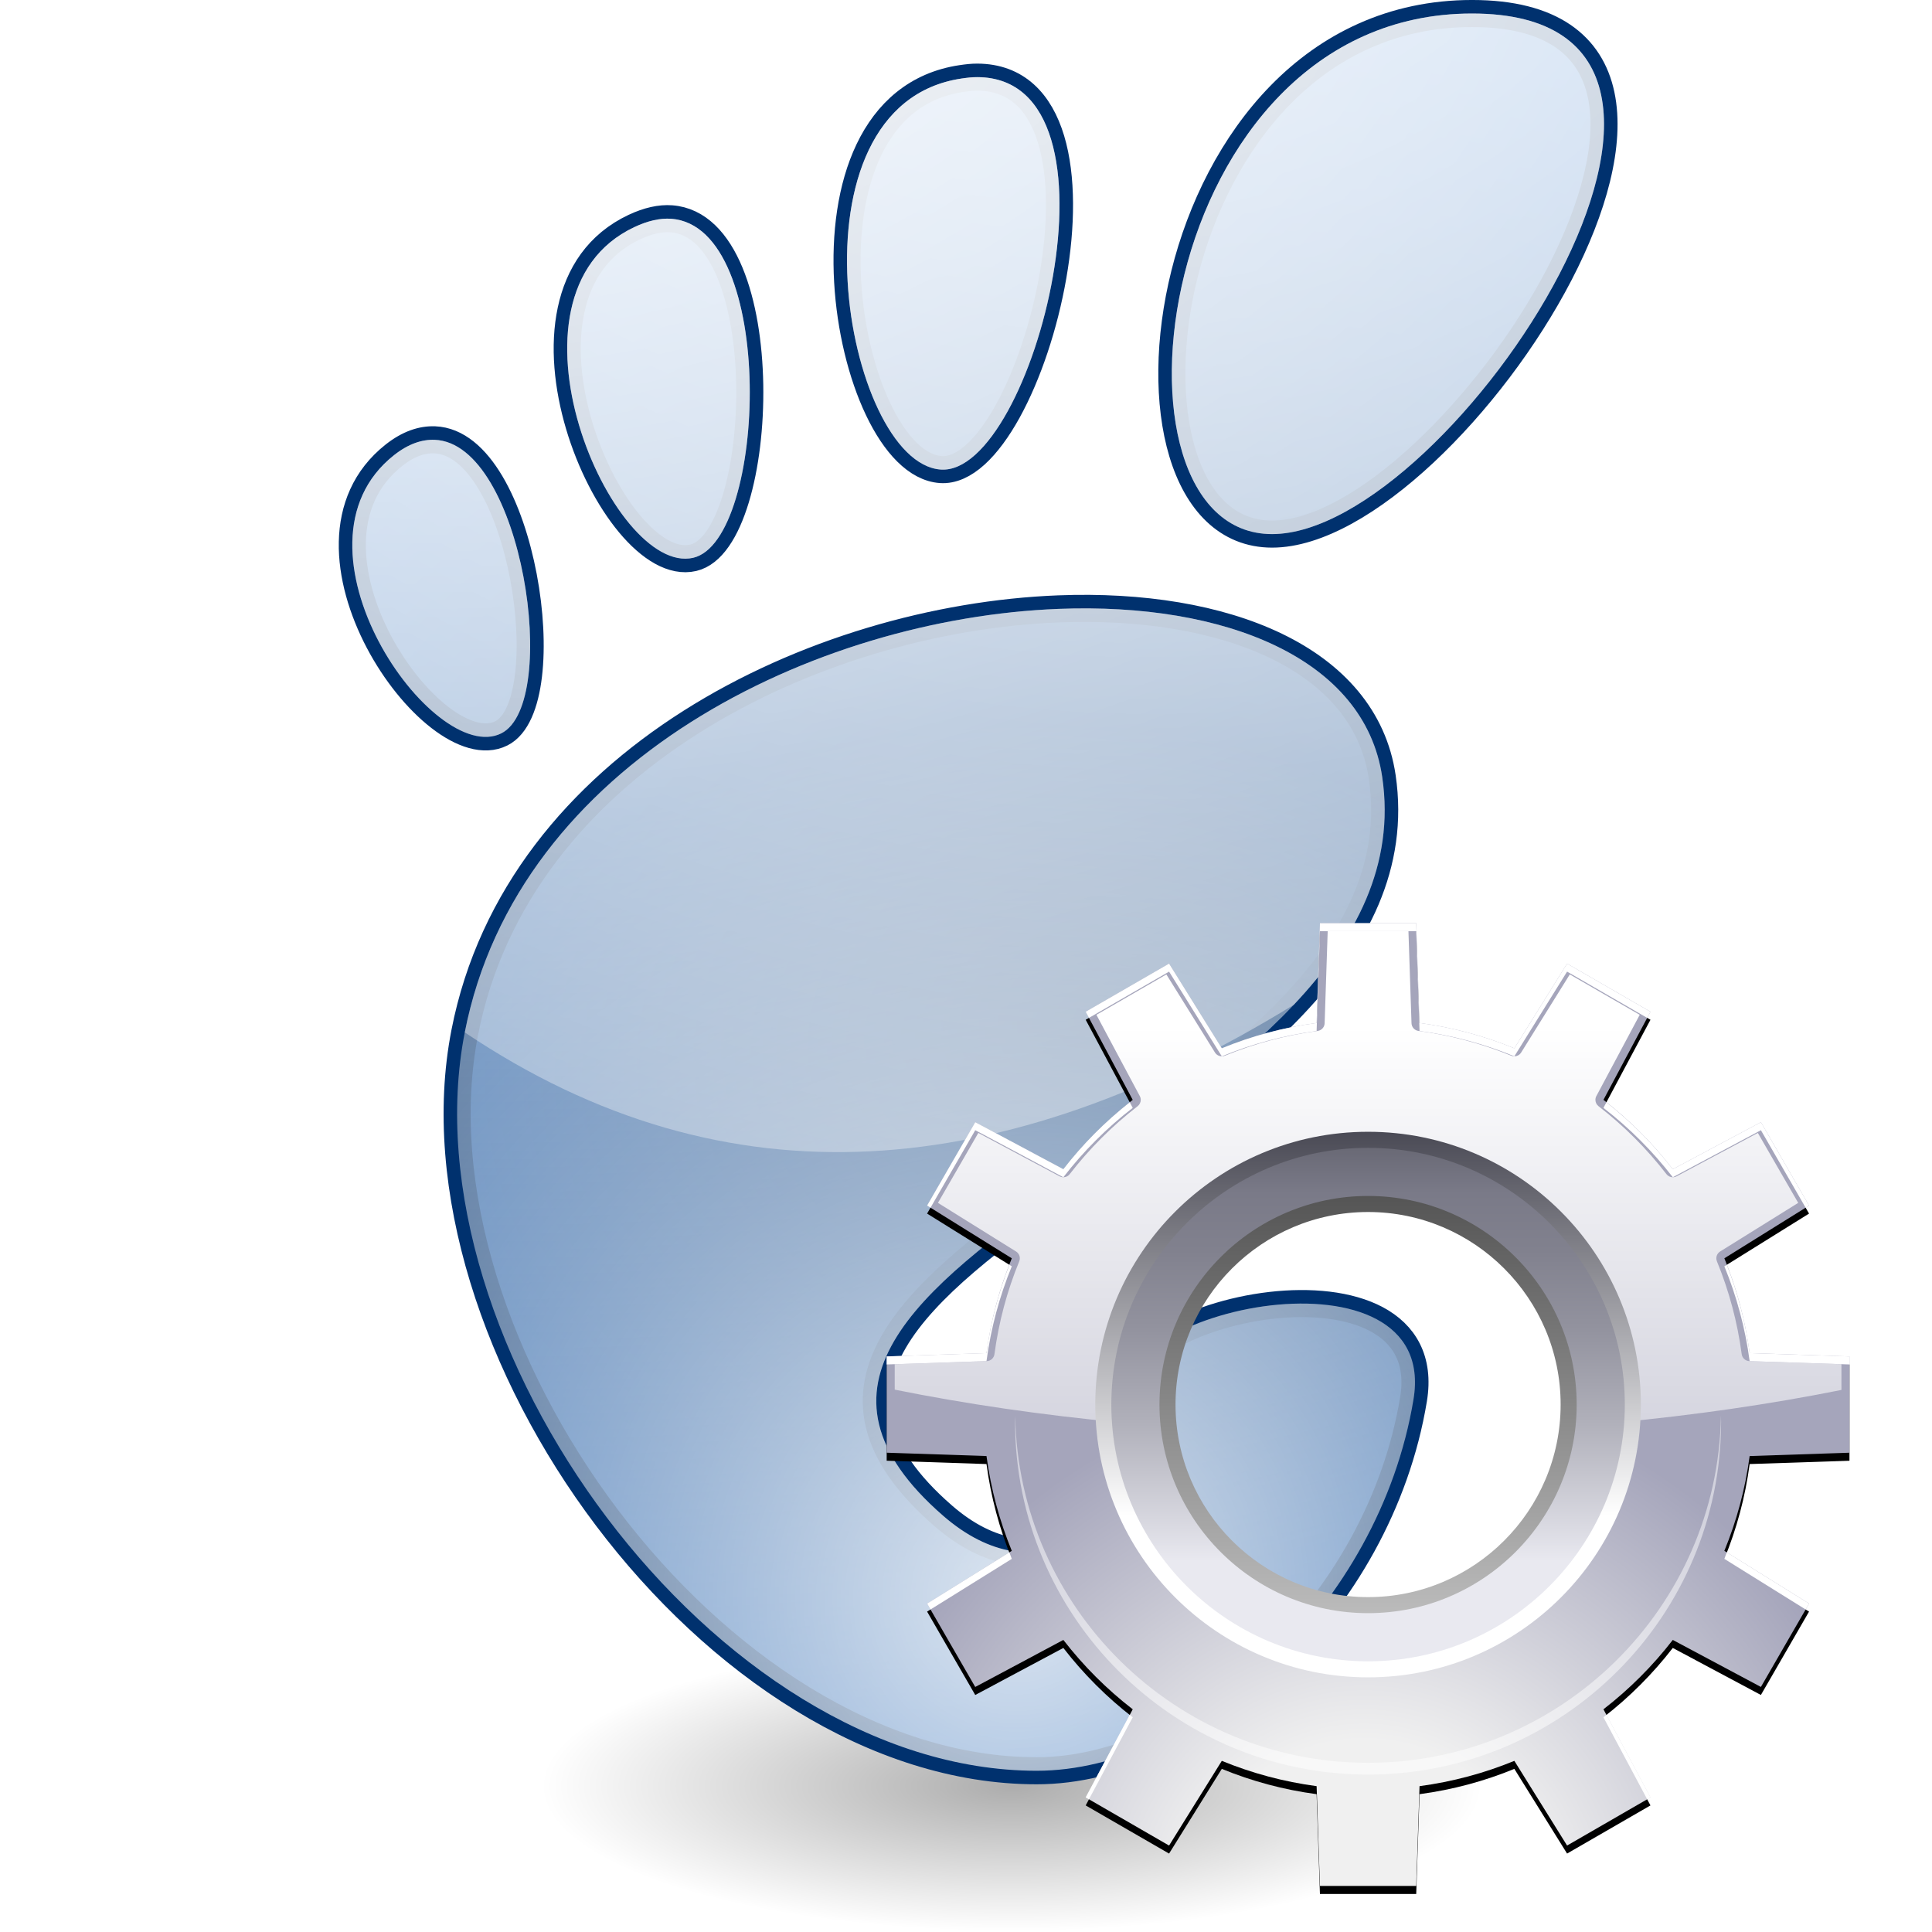 <?xml version="1.0" encoding="UTF-8" standalone="no"?>
<!-- Created with Inkscape (http://www.inkscape.org/) -->
<svg
   xmlns:dc="http://purl.org/dc/elements/1.1/"
   xmlns:cc="http://creativecommons.org/ns#"
   xmlns:rdf="http://www.w3.org/1999/02/22-rdf-syntax-ns#"
   xmlns:svg="http://www.w3.org/2000/svg"
   xmlns="http://www.w3.org/2000/svg"
   xmlns:xlink="http://www.w3.org/1999/xlink"
   xmlns:sodipodi="http://sodipodi.sourceforge.net/DTD/sodipodi-0.dtd"
   xmlns:inkscape="http://www.inkscape.org/namespaces/inkscape"
   inkscape:export-ydpi="90.000000"
   inkscape:export-xdpi="90.000000"
   inkscape:export-filename="/home/patrick/Desktop/desktop.png"
   width="72"
   height="72"
   id="svg11300"
   sodipodi:version="0.32"
   inkscape:version="0.46"
   sodipodi:docbase="/home/patrick/Projects/Beryl/svn/beryl/trunk/beryl-settings/images"
   sodipodi:docname="plugin-glib.svg"
   inkscape:output_extension="org.inkscape.output.svg.inkscape"
   version="1.0">
  <defs
     id="defs3">
    <linearGradient
       inkscape:collect="always"
       id="linearGradient3310">
      <stop
         style="stop-color:#ffffff;stop-opacity:1;"
         offset="0"
         id="stop3312" />
      <stop
         style="stop-color:#ffffff;stop-opacity:0;"
         offset="1"
         id="stop3314" />
    </linearGradient>
    <linearGradient
       inkscape:collect="always"
       id="linearGradient3505">
      <stop
         style="stop-color:#ffffff;stop-opacity:1;"
         offset="0"
         id="stop3507" />
      <stop
         style="stop-color:#ffffff;stop-opacity:0;"
         offset="1"
         id="stop3509" />
    </linearGradient>
    <linearGradient
       inkscape:collect="always"
       id="linearGradient3493">
      <stop
         style="stop-color:#00316e;stop-opacity:1"
         offset="0"
         id="stop3495" />
      <stop
         style="stop-color:#2c72c7;stop-opacity:1"
         offset="1"
         id="stop3497" />
    </linearGradient>
    <inkscape:perspective
       sodipodi:type="inkscape:persp3d"
       inkscape:vp_x="0 : 16 : 1"
       inkscape:vp_y="0 : 1000 : 0"
       inkscape:vp_z="32 : 16 : 1"
       inkscape:persp3d-origin="16 : 10.666667 : 1"
       id="perspective61" />
    <linearGradient
       inkscape:collect="always"
       id="linearGradient8700">
      <stop
         style="stop-color:#000000;stop-opacity:1;"
         offset="0"
         id="stop8702" />
      <stop
         style="stop-color:#000000;stop-opacity:0;"
         offset="1"
         id="stop8704" />
    </linearGradient>
    <linearGradient
       id="linearGradient4362">
      <stop
         style="stop-color:#83a9d8;stop-opacity:1;"
         offset="0"
         id="stop4364" />
      <stop
         style="stop-color:#3465a4;stop-opacity:1;"
         offset="1"
         id="stop4366" />
    </linearGradient>
    <linearGradient
       id="linearGradient8440">
      <stop
         style="stop-color:#edeeec;stop-opacity:1;"
         offset="0"
         id="stop8442" />
      <stop
         style="stop-color:#babdb6;stop-opacity:1;"
         offset="1"
         id="stop8444" />
    </linearGradient>
    <radialGradient
       inkscape:collect="always"
       xlink:href="#linearGradient4362"
       id="radialGradient7917"
       gradientUnits="userSpaceOnUse"
       gradientTransform="matrix(-0.415,1.47,-2.047,-0.579,31.568,58.959)"
       cx="-30.094"
       cy="19.634"
       fx="-30.094"
       fy="19.634"
       r="12.989" />
    <radialGradient
       inkscape:collect="always"
       xlink:href="#linearGradient8700"
       id="radialGradient8706"
       cx="-3.875"
       cy="35.438"
       fx="-3.875"
       fy="35.438"
       r="8"
       gradientTransform="matrix(1,0,0,0.367,0,22.425)"
       gradientUnits="userSpaceOnUse" />
    <linearGradient
       y2="39.999"
       x2="25.058"
       y1="47.028"
       x1="25.058"
       gradientUnits="userSpaceOnUse"
       id="linearGradient8388"
       xlink:href="#linearGradient3702"
       inkscape:collect="always" />
    <radialGradient
       r="2.5"
       fy="43.5"
       fx="4.993"
       cy="43.5"
       cx="4.993"
       gradientTransform="matrix(2.004,0,0,1.4,-20.012,-104.4)"
       gradientUnits="userSpaceOnUse"
       id="radialGradient8386"
       xlink:href="#linearGradient3688"
       inkscape:collect="always" />
    <radialGradient
       r="2.5"
       fy="43.5"
       fx="4.993"
       cy="43.5"
       cx="4.993"
       gradientTransform="matrix(2.004,0,0,1.4,27.988,-17.4)"
       gradientUnits="userSpaceOnUse"
       id="radialGradient8384"
       xlink:href="#linearGradient3688"
       inkscape:collect="always" />
    <radialGradient
       r="38.159"
       fy="7.268"
       fx="8.144"
       cy="7.268"
       cx="8.144"
       gradientTransform="matrix(0.977,0,0,1.029,3.316,0.978)"
       gradientUnits="userSpaceOnUse"
       id="radialGradient8382"
       xlink:href="#linearGradient15662"
       inkscape:collect="always" />
    <radialGradient
       r="37.752"
       fy="3.756"
       fx="8.824"
       cy="3.756"
       cx="8.824"
       gradientTransform="matrix(0.999,0,0,1.052,2.802,0.46)"
       gradientUnits="userSpaceOnUse"
       id="radialGradient8380"
       xlink:href="#linearGradient269"
       inkscape:collect="always" />
    <radialGradient
       r="86.708"
       fy="35.737"
       fx="33.967"
       cy="35.737"
       cx="33.967"
       gradientTransform="matrix(0.991,0,0,1.06,-0.658,-0.198)"
       gradientUnits="userSpaceOnUse"
       id="radialGradient8378"
       xlink:href="#linearGradient259"
       inkscape:collect="always" />
    <linearGradient
       y2="38.07"
       x2="34.17"
       y1="36.921"
       x1="33.396"
       gradientTransform="matrix(-2.48131e-2,-0.757,0.757,-2.481981e-2,8.222,36.168)"
       gradientUnits="userSpaceOnUse"
       id="linearGradient8376"
       xlink:href="#linearGradient2251"
       inkscape:collect="always" />
    <radialGradient
       r="37.752"
       fy="2.367"
       fx="31.863"
       cy="2.367"
       cx="31.863"
       gradientTransform="matrix(0.332,0,0,0.354,20.105,9.582)"
       gradientUnits="userSpaceOnUse"
       id="radialGradient8374"
       xlink:href="#linearGradient269"
       inkscape:collect="always" />
    <radialGradient
       r="86.708"
       fy="14.937"
       fx="30.654"
       cy="14.937"
       cx="30.654"
       gradientTransform="matrix(0.148,1.009137e-2,-1.104438e-2,0.162,25.06,12.817)"
       gradientUnits="userSpaceOnUse"
       id="radialGradient8372"
       xlink:href="#linearGradient259"
       inkscape:collect="always" />
    <radialGradient
       r="4.293"
       fy="12.989"
       fx="37.03"
       cy="12.989"
       cx="37.03"
       gradientTransform="matrix(1.745,0,0,1.284,-26.583,-3.478)"
       gradientUnits="userSpaceOnUse"
       id="radialGradient8370"
       xlink:href="#linearGradient4790"
       inkscape:collect="always" />
    <linearGradient
       id="linearGradient3702">
      <stop
         style="stop-color:black;stop-opacity:0;"
         offset="0"
         id="stop3704" />
      <stop
         id="stop3710"
         offset="0.5"
         style="stop-color:black;stop-opacity:1;" />
      <stop
         style="stop-color:black;stop-opacity:0;"
         offset="1"
         id="stop3706" />
    </linearGradient>
    <linearGradient
       inkscape:collect="always"
       id="linearGradient3688">
      <stop
         style="stop-color:black;stop-opacity:1;"
         offset="0"
         id="stop3690" />
      <stop
         style="stop-color:black;stop-opacity:0;"
         offset="1"
         id="stop3692" />
    </linearGradient>
    <linearGradient
       inkscape:collect="always"
       id="linearGradient4790">
      <stop
         style="stop-color:#000000;stop-opacity:1;"
         offset="0"
         id="stop4792" />
      <stop
         style="stop-color:#000000;stop-opacity:0;"
         offset="1"
         id="stop4794" />
    </linearGradient>
    <linearGradient
       inkscape:collect="always"
       id="linearGradient2251">
      <stop
         style="stop-color:#ffffff;stop-opacity:1;"
         offset="0"
         id="stop2253" />
      <stop
         style="stop-color:#ffffff;stop-opacity:0;"
         offset="1"
         id="stop2255" />
    </linearGradient>
    <linearGradient
       id="linearGradient15662">
      <stop
         id="stop15664"
         offset="0"
         style="stop-color:#ffffff;stop-opacity:1;" />
      <stop
         id="stop15666"
         offset="1"
         style="stop-color:#f8f8f8;stop-opacity:1;" />
    </linearGradient>
    <linearGradient
       id="linearGradient269">
      <stop
         id="stop270"
         offset="0"
         style="stop-color:#a3a3a3;stop-opacity:1;" />
      <stop
         id="stop271"
         offset="1"
         style="stop-color:#8a8a8a;stop-opacity:1;" />
    </linearGradient>
    <linearGradient
       id="linearGradient259">
      <stop
         id="stop260"
         offset="0"
         style="stop-color:#fafafa;stop-opacity:1;" />
      <stop
         id="stop261"
         offset="1"
         style="stop-color:#bbbbbb;stop-opacity:1;" />
    </linearGradient>
    <linearGradient
       id="linearGradient3990">
      <stop
         id="stop3992"
         offset="0"
         style="stop-color:#6795cf;stop-opacity:1;" />
      <stop
         id="stop3994"
         offset="1"
         style="stop-color:#3465a4;stop-opacity:1;" />
    </linearGradient>
    <radialGradient
       inkscape:collect="always"
       xlink:href="#linearGradient3990"
       id="radialGradient8129"
       gradientUnits="userSpaceOnUse"
       gradientTransform="matrix(8.7606339e-2,1.314,-1.701,0.116,65.817,67.547)"
       cx="-45.67"
       cy="10.424"
       fx="-45.67"
       fy="10.424"
       r="13.104" />
    <radialGradient
       r="2.172"
       fy="-12.203"
       fx="51.438"
       cy="-12.203"
       cx="51.438"
       gradientTransform="matrix(-1.958,-9.2540676e-8,-1.2888861e-7,1.457,110.018,62.738)"
       gradientUnits="userSpaceOnUse"
       id="radialGradient8114"
       xlink:href="#linearGradient51765"
       inkscape:collect="always" />
    <radialGradient
       r="2.172"
       fy="-12.203"
       fx="51.438"
       cy="-12.203"
       cx="51.438"
       gradientTransform="matrix(1.958,-8.146468e-7,6.6614241e-7,1.457,-59.018,62.738)"
       gradientUnits="userSpaceOnUse"
       id="radialGradient8112"
       xlink:href="#linearGradient51765"
       inkscape:collect="always" />
    <linearGradient
       y2="-5.563"
       x2="32.085"
       y1="-14.402"
       x1="32.085"
       gradientTransform="matrix(0.979,0,0,0.715,-8.501,52.113)"
       gradientUnits="userSpaceOnUse"
       id="linearGradient8110"
       xlink:href="#linearGradient47870"
       inkscape:collect="always" />
    <linearGradient
       id="linearGradient3690">
      <stop
         style="stop-color:white;stop-opacity:1;"
         offset="0"
         id="stop3157" />
      <stop
         style="stop-color:white;stop-opacity:0.469"
         offset="1"
         id="stop3694" />
    </linearGradient>
    <linearGradient
       id="linearGradient3674">
      <stop
         style="stop-color:#3465a4;stop-opacity:1"
         offset="0"
         id="stop3676" />
      <stop
         style="stop-color:#729fcf;stop-opacity:1;"
         offset="1"
         id="stop3678" />
    </linearGradient>
    <linearGradient
       id="linearGradient2781">
      <stop
         style="stop-color:#d3d7cf;stop-opacity:1"
         offset="0"
         id="stop2783" />
      <stop
         style="stop-color:#eeeeec;stop-opacity:1"
         offset="1"
         id="stop2785" />
    </linearGradient>
    <linearGradient
       id="linearGradient51765">
      <stop
         style="stop-color:#000000;stop-opacity:1"
         offset="0"
         id="stop51767" />
      <stop
         style="stop-color:#000000;stop-opacity:0"
         offset="1"
         id="stop51769" />
    </linearGradient>
    <linearGradient
       id="linearGradient47870">
      <stop
         style="stop-color:#000000;stop-opacity:0"
         offset="0"
         id="stop47872" />
      <stop
         style="stop-color:#000000;stop-opacity:1"
         offset="0.5"
         id="stop47878" />
      <stop
         style="stop-color:#000000;stop-opacity:0"
         offset="1"
         id="stop47874" />
    </linearGradient>
    <inkscape:perspective
       id="perspective3140"
       inkscape:persp3d-origin="16 : 10.666667 : 1"
       inkscape:vp_z="32 : 16 : 1"
       inkscape:vp_y="0 : 1000 : 0"
       inkscape:vp_x="0 : 16 : 1"
       sodipodi:type="inkscape:persp3d" />
    <linearGradient
       inkscape:collect="always"
       xlink:href="#linearGradient3690"
       id="linearGradient3284"
       gradientUnits="userSpaceOnUse"
       gradientTransform="matrix(1.261,0,0,1.206,34.333,-1.644)"
       x1="9.5"
       y1="16.264"
       x2="9.5"
       y2="13.409" />
    <linearGradient
       inkscape:collect="always"
       xlink:href="#linearGradient3674"
       id="linearGradient3287"
       gradientUnits="userSpaceOnUse"
       gradientTransform="matrix(1.245,0,0,1.271,34.732,-1.999)"
       x1="16.441"
       y1="3.947"
       x2="16.491"
       y2="8.124" />
    <linearGradient
       inkscape:collect="always"
       xlink:href="#linearGradient2781"
       id="linearGradient3290"
       gradientUnits="userSpaceOnUse"
       gradientTransform="matrix(1.245,0,0,1.177,34.732,-0.68)"
       x1="24.926"
       y1="40"
       x2="24.926"
       y2="19.539" />
    <radialGradient
       inkscape:collect="always"
       xlink:href="#linearGradient8700"
       id="radialGradient3355"
       gradientUnits="userSpaceOnUse"
       gradientTransform="matrix(1,4.8887115e-7,-1.319373e-7,0.367,4.4615611e-6,22.425)"
       cx="-3.875"
       cy="35.438"
       fx="-3.875"
       fy="35.438"
       r="8" />
    <radialGradient
       inkscape:collect="always"
       xlink:href="#linearGradient3493"
       id="radialGradient3499"
       cx="35.705"
       cy="-7.154"
       fx="35.705"
       fy="-7.154"
       r="23.621"
       gradientTransform="matrix(-0.368,-1.447,1.895,-0.481,57.594,46.374)"
       gradientUnits="userSpaceOnUse" />
    <radialGradient
       inkscape:collect="always"
       xlink:href="#linearGradient3505"
       id="radialGradient3511"
       cx="9.423"
       cy="-11.9"
       fx="9.423"
       fy="-11.9"
       r="23.121"
       gradientTransform="matrix(-0.492,1.579,-1.568,-0.488,1.167,-51.015)"
       gradientUnits="userSpaceOnUse" />
    <radialGradient
       inkscape:collect="always"
       xlink:href="#linearGradient3505"
       id="radialGradient3515"
       gradientUnits="userSpaceOnUse"
       gradientTransform="matrix(1,-0.987,0.974,0.987,13.104,98.235)"
       cx="41.097"
       cy="-28.634"
       fx="41.097"
       fy="-28.634"
       r="23.121" />
    <linearGradient
       gradientTransform="matrix(0.224,0,0,0.224,91.311,603.906)"
       y2="782.789"
       x2="269.097"
       y1="874.932"
       x1="199.847"
       gradientUnits="userSpaceOnUse"
       id="linearGradient2637"
       xlink:href="#linearGradient3249"
       inkscape:collect="always" />
    <linearGradient
       gradientTransform="matrix(0.224,0,0,0.224,91.311,603.906)"
       y2="765.325"
       x2="331.24"
       y1="832.468"
       x1="414.097"
       gradientUnits="userSpaceOnUse"
       id="linearGradient2634"
       xlink:href="#linearGradient3259"
       inkscape:collect="always" />
    <radialGradient
       r="116.165"
       fy="676.004"
       fx="223.574"
       cy="676.004"
       cx="223.574"
       gradientTransform="matrix(-0.219,0.243,-0.226,-0.203,347.577,832.989)"
       gradientUnits="userSpaceOnUse"
       id="radialGradient2631"
       xlink:href="#linearGradient3269"
       inkscape:collect="always" />
    <inkscape:perspective
       sodipodi:type="inkscape:persp3d"
       inkscape:vp_x="0 : 64 : 1"
       inkscape:vp_y="0 : 1000 : 0"
       inkscape:vp_z="128 : 64 : 1"
       inkscape:persp3d-origin="64 : 42.666667 : 1"
       id="perspective2581" />
    <linearGradient
       id="XMLID_27_"
       gradientUnits="userSpaceOnUse"
       x1="60.002"
       y1="86"
       x2="60.002"
       y2="34.001"
       gradientTransform="translate(145.714,-238.214)">
      <stop
         offset="0"
         style="stop-color:#BBBBBB"
         id="stop47" />
      <stop
         offset="1"
         style="stop-color:#555555"
         id="stop49" />
    </linearGradient>
    <linearGradient
       id="XMLID_26_"
       gradientUnits="userSpaceOnUse"
       x1="60.002"
       y1="92"
       x2="60.002"
       y2="28"
       gradientTransform="translate(145.714,-238.214)">
      <stop
         offset="0.195"
         style="stop-color:#E9E9F0"
         id="stop30" />
      <stop
         offset="0.26"
         style="stop-color:#DADAE2"
         id="stop32" />
      <stop
         offset="0.461"
         style="stop-color:#B1B1BB"
         id="stop34" />
      <stop
         offset="0.644"
         style="stop-color:#93939F"
         id="stop36" />
      <stop
         offset="0.8"
         style="stop-color:#81818E"
         id="stop38" />
      <stop
         offset="0.911"
         style="stop-color:#7A7A88"
         id="stop40" />
      <stop
         offset="1"
         style="stop-color:#696975"
         id="stop42" />
    </linearGradient>
    <linearGradient
       id="XMLID_25_"
       gradientUnits="userSpaceOnUse"
       x1="60.002"
       y1="94"
       x2="60.002"
       y2="26"
       gradientTransform="translate(145.714,-238.214)">
      <stop
         offset="0.296"
         style="stop-color:#FFFFFF"
         id="stop23" />
      <stop
         offset="1"
         style="stop-color:#4A4A55"
         id="stop25" />
    </linearGradient>
    <linearGradient
       id="XMLID_24_"
       gradientUnits="userSpaceOnUse"
       x1="60.001"
       y1="12.845"
       x2="60.001"
       y2="120.214"
       gradientTransform="translate(145.714,-238.214)">
      <stop
         offset="0"
         style="stop-color:#FFFFFF"
         id="stop16" />
      <stop
         offset="1"
         style="stop-color:#ffffff;stop-opacity:0;"
         id="stop18" />
    </linearGradient>
    <radialGradient
       id="XMLID_23_"
       cx="59.511"
       cy="124"
       r="125.171"
       gradientUnits="userSpaceOnUse"
       gradientTransform="translate(145.714,-238.214)">
      <stop
         offset="0.177"
         style="stop-color:#F0F0F0"
         id="stop9" />
      <stop
         offset="0.532"
         style="stop-color:#A5A5BB"
         id="stop11" />
    </radialGradient>
    <radialGradient
       inkscape:collect="always"
       xlink:href="#XMLID_23_"
       id="radialGradient2894"
       gradientUnits="userSpaceOnUse"
       gradientTransform="translate(145.714,-238.214)"
       cx="59.511"
       cy="124"
       r="125.171" />
    <linearGradient
       inkscape:collect="always"
       xlink:href="#XMLID_24_"
       id="linearGradient2896"
       gradientUnits="userSpaceOnUse"
       gradientTransform="translate(145.714,-238.214)"
       x1="60.001"
       y1="12.845"
       x2="60.001"
       y2="120.214" />
    <linearGradient
       inkscape:collect="always"
       xlink:href="#XMLID_25_"
       id="linearGradient2898"
       gradientUnits="userSpaceOnUse"
       gradientTransform="translate(145.714,-238.214)"
       x1="60.002"
       y1="94"
       x2="60.002"
       y2="26" />
    <linearGradient
       inkscape:collect="always"
       xlink:href="#XMLID_26_"
       id="linearGradient2900"
       gradientUnits="userSpaceOnUse"
       gradientTransform="translate(145.714,-238.214)"
       x1="60.002"
       y1="92"
       x2="60.002"
       y2="28" />
    <linearGradient
       inkscape:collect="always"
       xlink:href="#XMLID_27_"
       id="linearGradient2902"
       gradientUnits="userSpaceOnUse"
       gradientTransform="translate(145.714,-238.214)"
       x1="60.002"
       y1="86"
       x2="60.002"
       y2="34.001" />
    <radialGradient
       r="116.165"
       fy="676.004"
       fx="223.574"
       cy="676.004"
       cx="223.574"
       gradientTransform="matrix(-0.976,1.084,-1.008,-0.908,1144.453,1023.059)"
       gradientUnits="userSpaceOnUse"
       id="radialGradient3294"
       xlink:href="#linearGradient3269"
       inkscape:collect="always" />
    <linearGradient
       y2="765.325"
       x2="331.24"
       y1="832.468"
       x1="414.097"
       gradientUnits="userSpaceOnUse"
       id="linearGradient3292"
       xlink:href="#linearGradient3259"
       inkscape:collect="always" />
    <linearGradient
       y2="782.789"
       x2="269.097"
       y1="874.932"
       x1="199.847"
       gradientUnits="userSpaceOnUse"
       id="linearGradient12457"
       xlink:href="#linearGradient3249"
       inkscape:collect="always" />
    <radialGradient
       gradientUnits="userSpaceOnUse"
       gradientTransform="matrix(-0.976,1.084,-1.008,-0.908,1144.453,1023.059)"
       r="116.165"
       fy="676.004"
       fx="223.574"
       cy="676.004"
       cx="223.574"
       id="radialGradient3277"
       xlink:href="#linearGradient3269"
       inkscape:collect="always" />
    <linearGradient
       gradientUnits="userSpaceOnUse"
       y2="765.325"
       x2="331.24"
       y1="832.468"
       x1="414.097"
       id="linearGradient3265"
       xlink:href="#linearGradient3259"
       inkscape:collect="always" />
    <linearGradient
       gradientUnits="userSpaceOnUse"
       y2="782.789"
       x2="269.097"
       y1="874.932"
       x1="199.847"
       id="linearGradient3255"
       xlink:href="#linearGradient3249"
       inkscape:collect="always" />
    <inkscape:perspective
       id="perspective10"
       inkscape:persp3d-origin="372.04724 : 350.78739 : 1"
       inkscape:vp_z="601.23734 : 690.46681 : 1"
       inkscape:vp_y="0 : 1000 : 0"
       inkscape:vp_x="-364.28571 : 524.75252 : 1"
       sodipodi:type="inkscape:persp3d" />
    <linearGradient
       id="linearGradient3249">
      <stop
         id="stop3251"
         offset="0"
         style="stop-color:#323232;stop-opacity:1;" />
      <stop
         id="stop3253"
         offset="1"
         style="stop-color:#323232;stop-opacity:0;" />
    </linearGradient>
    <linearGradient
       id="linearGradient3259"
       inkscape:collect="always">
      <stop
         id="stop3261"
         offset="0"
         style="stop-color:#2e3436;stop-opacity:1;" />
      <stop
         id="stop3263"
         offset="1"
         style="stop-color:#2e3436;stop-opacity:0;" />
    </linearGradient>
    <linearGradient
       id="linearGradient3269"
       inkscape:collect="always">
      <stop
         id="stop3271"
         offset="0"
         style="stop-color:#ffffff;stop-opacity:1;" />
      <stop
         id="stop3273"
         offset="1"
         style="stop-color:#ffffff;stop-opacity:0;" />
    </linearGradient>
    <radialGradient
       inkscape:collect="always"
       xlink:href="#XMLID_23_"
       id="radialGradient12542"
       gradientUnits="userSpaceOnUse"
       gradientTransform="translate(145.714,-238.214)"
       cx="59.511"
       cy="124"
       r="125.171" />
    <linearGradient
       inkscape:collect="always"
       xlink:href="#XMLID_24_"
       id="linearGradient12544"
       gradientUnits="userSpaceOnUse"
       gradientTransform="translate(145.714,-238.214)"
       x1="60.001"
       y1="12.845"
       x2="60.001"
       y2="120.214" />
    <linearGradient
       inkscape:collect="always"
       xlink:href="#XMLID_25_"
       id="linearGradient12546"
       gradientUnits="userSpaceOnUse"
       gradientTransform="translate(145.714,-238.214)"
       x1="60.002"
       y1="94"
       x2="60.002"
       y2="26" />
    <linearGradient
       inkscape:collect="always"
       xlink:href="#XMLID_26_"
       id="linearGradient12548"
       gradientUnits="userSpaceOnUse"
       gradientTransform="translate(145.714,-238.214)"
       x1="60.002"
       y1="92"
       x2="60.002"
       y2="28" />
    <linearGradient
       inkscape:collect="always"
       xlink:href="#XMLID_27_"
       id="linearGradient12550"
       gradientUnits="userSpaceOnUse"
       gradientTransform="translate(145.714,-238.214)"
       x1="60.002"
       y1="86"
       x2="60.002"
       y2="34.001" />
    <radialGradient
       inkscape:collect="always"
       xlink:href="#linearGradient8700"
       id="radialGradient12576"
       gradientUnits="userSpaceOnUse"
       gradientTransform="matrix(1,4.8887115e-7,-1.319373e-7,0.367,4.4615611e-6,22.425)"
       cx="-3.875"
       cy="35.438"
       fx="-3.875"
       fy="35.438"
       r="8" />
    <radialGradient
       inkscape:collect="always"
       xlink:href="#XMLID_23_"
       id="radialGradient12584"
       gradientUnits="userSpaceOnUse"
       gradientTransform="translate(145.714,-238.214)"
       cx="59.511"
       cy="124"
       r="125.171" />
    <linearGradient
       inkscape:collect="always"
       xlink:href="#XMLID_24_"
       id="linearGradient12586"
       gradientUnits="userSpaceOnUse"
       gradientTransform="translate(145.714,-238.214)"
       x1="60.001"
       y1="12.845"
       x2="60.001"
       y2="120.214" />
    <linearGradient
       inkscape:collect="always"
       xlink:href="#XMLID_25_"
       id="linearGradient12588"
       gradientUnits="userSpaceOnUse"
       gradientTransform="translate(145.714,-238.214)"
       x1="60.002"
       y1="94"
       x2="60.002"
       y2="26" />
    <linearGradient
       inkscape:collect="always"
       xlink:href="#XMLID_26_"
       id="linearGradient12590"
       gradientUnits="userSpaceOnUse"
       gradientTransform="translate(145.714,-238.214)"
       x1="60.002"
       y1="92"
       x2="60.002"
       y2="28" />
    <linearGradient
       inkscape:collect="always"
       xlink:href="#XMLID_27_"
       id="linearGradient12592"
       gradientUnits="userSpaceOnUse"
       gradientTransform="translate(145.714,-238.214)"
       x1="60.002"
       y1="86"
       x2="60.002"
       y2="34.001" />
    <radialGradient
       inkscape:collect="always"
       xlink:href="#linearGradient3505"
       id="radialGradient2527"
       gradientUnits="userSpaceOnUse"
       gradientTransform="matrix(1.009,-0.995,0.982,0.996,23.195,98.816)"
       cx="46.807"
       cy="-32.971"
       fx="46.807"
       fy="-32.971"
       r="23.121" />
    <radialGradient
       inkscape:collect="always"
       xlink:href="#linearGradient3505"
       id="radialGradient2530"
       gradientUnits="userSpaceOnUse"
       gradientTransform="matrix(-0.303,3.348,-4.796,-0.434,5.971,-53.143)"
       cx="0.85"
       cy="-1.561"
       fx="0.85"
       fy="-1.561"
       r="23.121" />
    <radialGradient
       inkscape:collect="always"
       xlink:href="#linearGradient3493"
       id="radialGradient2533"
       gradientUnits="userSpaceOnUse"
       gradientTransform="matrix(-0.371,-1.46,1.912,-0.486,68.075,46.5)"
       cx="35.705"
       cy="-7.154"
       fx="35.705"
       fy="-7.154"
       r="23.621" />
    <radialGradient
       inkscape:collect="always"
       xlink:href="#linearGradient3310"
       id="radialGradient3316"
       cx="20.244"
       cy="-64.679"
       fx="20.244"
       fy="-64.679"
       r="23.324"
       gradientTransform="matrix(-3.06,3.282,-3.765,-3.511,-145.037,-353.643)"
       gradientUnits="userSpaceOnUse" />
    <linearGradient
       y2="34.001"
       x2="60.002"
       y1="86"
       x1="60.002"
       gradientTransform="translate(145.714,-238.214)"
       gradientUnits="userSpaceOnUse"
       id="linearGradient4922"
       xlink:href="#XMLID_27_"
       inkscape:collect="always" />
    <linearGradient
       y2="28"
       x2="60.002"
       y1="92"
       x1="60.002"
       gradientTransform="translate(145.714,-238.214)"
       gradientUnits="userSpaceOnUse"
       id="linearGradient4920"
       xlink:href="#XMLID_26_"
       inkscape:collect="always" />
    <linearGradient
       y2="26"
       x2="60.002"
       y1="94"
       x1="60.002"
       gradientTransform="translate(145.714,-238.214)"
       gradientUnits="userSpaceOnUse"
       id="linearGradient4918"
       xlink:href="#XMLID_25_"
       inkscape:collect="always" />
    <linearGradient
       y2="120.214"
       x2="60.001"
       y1="12.845"
       x1="60.001"
       gradientTransform="translate(145.714,-238.214)"
       gradientUnits="userSpaceOnUse"
       id="linearGradient4916"
       xlink:href="#XMLID_24_"
       inkscape:collect="always" />
    <radialGradient
       r="125.171"
       cy="124"
       cx="59.511"
       gradientTransform="translate(145.714,-238.214)"
       gradientUnits="userSpaceOnUse"
       id="radialGradient4914"
       xlink:href="#XMLID_23_"
       inkscape:collect="always" />
    <radialGradient
       r="23.121"
       fy="-28.634"
       fx="41.097"
       cy="-28.634"
       cx="41.097"
       gradientTransform="matrix(1,-0.987,0.974,0.987,13.104,98.235)"
       gradientUnits="userSpaceOnUse"
       id="radialGradient12582"
       xlink:href="#linearGradient3505"
       inkscape:collect="always" />
    <radialGradient
       r="23.121"
       fy="-11.9"
       fx="9.423"
       cy="-11.9"
       cx="9.423"
       gradientTransform="matrix(-0.492,1.579,-1.568,-0.488,1.167,-51.015)"
       gradientUnits="userSpaceOnUse"
       id="radialGradient12580"
       xlink:href="#linearGradient3505"
       inkscape:collect="always" />
    <radialGradient
       r="23.621"
       fy="-7.154"
       fx="35.705"
       cy="-7.154"
       cx="35.705"
       gradientTransform="matrix(-0.368,-1.447,1.895,-0.481,57.594,46.374)"
       gradientUnits="userSpaceOnUse"
       id="radialGradient12578"
       xlink:href="#linearGradient3493"
       inkscape:collect="always" />
    <radialGradient
       r="8"
       fy="35.438"
       fx="-3.875"
       cy="35.438"
       cx="-3.875"
       gradientTransform="matrix(1,4.8887115e-7,-1.319373e-7,0.367,4.4615611e-6,22.425)"
       gradientUnits="userSpaceOnUse"
       id="radialGradient4909"
       xlink:href="#linearGradient8700"
       inkscape:collect="always" />
    <linearGradient
       y2="34.001"
       x2="60.002"
       y1="86"
       x1="60.002"
       gradientTransform="translate(145.714,-238.214)"
       gradientUnits="userSpaceOnUse"
       id="linearGradient4907"
       xlink:href="#XMLID_27_"
       inkscape:collect="always" />
    <linearGradient
       y2="28"
       x2="60.002"
       y1="92"
       x1="60.002"
       gradientTransform="translate(145.714,-238.214)"
       gradientUnits="userSpaceOnUse"
       id="linearGradient4905"
       xlink:href="#XMLID_26_"
       inkscape:collect="always" />
    <linearGradient
       y2="26"
       x2="60.002"
       y1="94"
       x1="60.002"
       gradientTransform="translate(145.714,-238.214)"
       gradientUnits="userSpaceOnUse"
       id="linearGradient4903"
       xlink:href="#XMLID_25_"
       inkscape:collect="always" />
    <linearGradient
       y2="120.214"
       x2="60.001"
       y1="12.845"
       x1="60.001"
       gradientTransform="translate(145.714,-238.214)"
       gradientUnits="userSpaceOnUse"
       id="linearGradient4901"
       xlink:href="#XMLID_24_"
       inkscape:collect="always" />
    <radialGradient
       r="125.171"
       cy="124"
       cx="59.511"
       gradientTransform="translate(145.714,-238.214)"
       gradientUnits="userSpaceOnUse"
       id="radialGradient4899"
       xlink:href="#XMLID_23_"
       inkscape:collect="always" />
    <linearGradient
       id="linearGradient4881">
      <stop
         style="stop-color:#323232;stop-opacity:1;"
         offset="0"
         id="stop4883" />
      <stop
         style="stop-color:#323232;stop-opacity:0;"
         offset="1"
         id="stop4885" />
    </linearGradient>
    <inkscape:perspective
       sodipodi:type="inkscape:persp3d"
       inkscape:vp_x="-364.28571 : 524.75252 : 1"
       inkscape:vp_y="0 : 1000 : 0"
       inkscape:vp_z="601.23734 : 690.46681 : 1"
       inkscape:persp3d-origin="372.04724 : 350.78739 : 1"
       id="perspective4879" />
    <linearGradient
       inkscape:collect="always"
       xlink:href="#linearGradient3249"
       id="linearGradient4877"
       x1="199.847"
       y1="874.932"
       x2="269.097"
       y2="782.789"
       gradientUnits="userSpaceOnUse" />
    <linearGradient
       inkscape:collect="always"
       xlink:href="#linearGradient3259"
       id="linearGradient4875"
       x1="414.097"
       y1="832.468"
       x2="331.24"
       y2="765.325"
       gradientUnits="userSpaceOnUse" />
    <radialGradient
       inkscape:collect="always"
       xlink:href="#linearGradient3269"
       id="radialGradient4873"
       cx="223.574"
       cy="676.004"
       fx="223.574"
       fy="676.004"
       r="116.165"
       gradientTransform="matrix(-0.976,1.084,-1.008,-0.908,1144.453,1023.059)"
       gradientUnits="userSpaceOnUse" />
    <linearGradient
       inkscape:collect="always"
       xlink:href="#linearGradient3249"
       id="linearGradient4871"
       gradientUnits="userSpaceOnUse"
       x1="199.847"
       y1="874.932"
       x2="269.097"
       y2="782.789" />
    <linearGradient
       inkscape:collect="always"
       xlink:href="#linearGradient3259"
       id="linearGradient4869"
       gradientUnits="userSpaceOnUse"
       x1="414.097"
       y1="832.468"
       x2="331.24"
       y2="765.325" />
    <radialGradient
       inkscape:collect="always"
       xlink:href="#linearGradient3269"
       id="radialGradient4867"
       gradientUnits="userSpaceOnUse"
       gradientTransform="matrix(-0.976,1.084,-1.008,-0.908,1144.453,1023.059)"
       cx="223.574"
       cy="676.004"
       fx="223.574"
       fy="676.004"
       r="116.165" />
    <linearGradient
       y2="34.001"
       x2="60.002"
       y1="86"
       x1="60.002"
       gradientTransform="translate(145.714,-238.214)"
       gradientUnits="userSpaceOnUse"
       id="linearGradient4863"
       xlink:href="#XMLID_27_"
       inkscape:collect="always" />
    <linearGradient
       y2="28"
       x2="60.002"
       y1="92"
       x1="60.002"
       gradientTransform="translate(145.714,-238.214)"
       gradientUnits="userSpaceOnUse"
       id="linearGradient4861"
       xlink:href="#XMLID_26_"
       inkscape:collect="always" />
    <linearGradient
       y2="26"
       x2="60.002"
       y1="94"
       x1="60.002"
       gradientTransform="translate(145.714,-238.214)"
       gradientUnits="userSpaceOnUse"
       id="linearGradient4859"
       xlink:href="#XMLID_25_"
       inkscape:collect="always" />
    <linearGradient
       y2="120.214"
       x2="60.001"
       y1="12.845"
       x1="60.001"
       gradientTransform="translate(145.714,-238.214)"
       gradientUnits="userSpaceOnUse"
       id="linearGradient4857"
       xlink:href="#XMLID_24_"
       inkscape:collect="always" />
    <radialGradient
       r="125.171"
       cy="124"
       cx="59.511"
       gradientTransform="translate(145.714,-238.214)"
       gradientUnits="userSpaceOnUse"
       id="radialGradient4855"
       xlink:href="#XMLID_23_"
       inkscape:collect="always" />
    <filter
       id="filter2826"
       inkscape:collect="always">
      <feGaussianBlur
         id="feGaussianBlur2828"
         stdDeviation="2.4"
         inkscape:collect="always" />
    </filter>
    <radialGradient
       gradientTransform="translate(145.714,-238.214)"
       gradientUnits="userSpaceOnUse"
       r="125.171"
       cy="124"
       cx="59.511"
       id="radialGradient4847">
      <stop
         id="stop4849"
         style="stop-color:#F0F0F0"
         offset="0.177" />
      <stop
         id="stop4851"
         style="stop-color:#A5A5BB"
         offset="0.532" />
    </radialGradient>
    <linearGradient
       gradientTransform="translate(145.714,-238.214)"
       y2="120.214"
       x2="60.001"
       y1="12.845"
       x1="60.001"
       gradientUnits="userSpaceOnUse"
       id="linearGradient4841">
      <stop
         id="stop4843"
         style="stop-color:#FFFFFF"
         offset="0" />
      <stop
         id="stop4845"
         style="stop-color:#ffffff;stop-opacity:0;"
         offset="1" />
    </linearGradient>
    <linearGradient
       gradientTransform="translate(145.714,-238.214)"
       y2="26"
       x2="60.002"
       y1="94"
       x1="60.002"
       gradientUnits="userSpaceOnUse"
       id="linearGradient4835">
      <stop
         id="stop4837"
         style="stop-color:#FFFFFF"
         offset="0.296" />
      <stop
         id="stop4839"
         style="stop-color:#4A4A55"
         offset="1" />
    </linearGradient>
    <linearGradient
       gradientTransform="translate(145.714,-238.214)"
       y2="28"
       x2="60.002"
       y1="92"
       x1="60.002"
       gradientUnits="userSpaceOnUse"
       id="linearGradient4819">
      <stop
         id="stop4821"
         style="stop-color:#E9E9F0"
         offset="0.195" />
      <stop
         id="stop4823"
         style="stop-color:#DADAE2"
         offset="0.26" />
      <stop
         id="stop4825"
         style="stop-color:#B1B1BB"
         offset="0.461" />
      <stop
         id="stop4827"
         style="stop-color:#93939F"
         offset="0.644" />
      <stop
         id="stop4829"
         style="stop-color:#81818E"
         offset="0.8" />
      <stop
         id="stop4831"
         style="stop-color:#7A7A88"
         offset="0.911" />
      <stop
         id="stop4833"
         style="stop-color:#696975"
         offset="1" />
    </linearGradient>
    <linearGradient
       gradientTransform="translate(145.714,-238.214)"
       y2="34.001"
       x2="60.002"
       y1="86"
       x1="60.002"
       gradientUnits="userSpaceOnUse"
       id="linearGradient4813">
      <stop
         id="stop4815"
         style="stop-color:#BBBBBB"
         offset="0" />
      <stop
         id="stop4817"
         style="stop-color:#555555"
         offset="1" />
    </linearGradient>
    <inkscape:perspective
       id="perspective4811"
       inkscape:persp3d-origin="64 : 42.666667 : 1"
       inkscape:vp_z="128 : 64 : 1"
       inkscape:vp_y="0 : 1000 : 0"
       inkscape:vp_x="0 : 64 : 1"
       sodipodi:type="inkscape:persp3d" />
    <radialGradient
       inkscape:collect="always"
       xlink:href="#linearGradient3269"
       id="radialGradient4809"
       gradientUnits="userSpaceOnUse"
       gradientTransform="matrix(-0.219,0.243,-0.226,-0.203,347.577,832.989)"
       cx="223.574"
       cy="676.004"
       fx="223.574"
       fy="676.004"
       r="116.165" />
    <linearGradient
       inkscape:collect="always"
       xlink:href="#linearGradient3259"
       id="linearGradient4807"
       gradientUnits="userSpaceOnUse"
       x1="414.097"
       y1="832.468"
       x2="331.24"
       y2="765.325"
       gradientTransform="matrix(0.224,0,0,0.224,91.311,603.906)" />
    <linearGradient
       inkscape:collect="always"
       xlink:href="#linearGradient3249"
       id="linearGradient4805"
       gradientUnits="userSpaceOnUse"
       x1="199.847"
       y1="874.932"
       x2="269.097"
       y2="782.789"
       gradientTransform="matrix(0.224,0,0,0.224,91.311,603.906)" />
    <radialGradient
       r="23.121"
       fy="-28.634"
       fx="41.097"
       cy="-28.634"
       cx="41.097"
       gradientTransform="matrix(1,-0.987,0.974,0.987,13.104,98.235)"
       gradientUnits="userSpaceOnUse"
       id="radialGradient4803"
       xlink:href="#linearGradient3505"
       inkscape:collect="always" />
    <radialGradient
       gradientUnits="userSpaceOnUse"
       gradientTransform="matrix(-0.492,1.579,-1.568,-0.488,1.167,-51.015)"
       r="23.121"
       fy="-11.9"
       fx="9.423"
       cy="-11.9"
       cx="9.423"
       id="radialGradient4801"
       xlink:href="#linearGradient3505"
       inkscape:collect="always" />
    <radialGradient
       gradientUnits="userSpaceOnUse"
       gradientTransform="matrix(-0.368,-1.447,1.895,-0.481,57.594,46.374)"
       r="23.621"
       fy="-7.154"
       fx="35.705"
       cy="-7.154"
       cx="35.705"
       id="radialGradient4799"
       xlink:href="#linearGradient3493"
       inkscape:collect="always" />
    <radialGradient
       r="8"
       fy="35.438"
       fx="-3.875"
       cy="35.438"
       cx="-3.875"
       gradientTransform="matrix(1,4.8887115e-7,-1.319373e-7,0.367,4.4615611e-6,22.425)"
       gradientUnits="userSpaceOnUse"
       id="radialGradient4797"
       xlink:href="#linearGradient8700"
       inkscape:collect="always" />
    <linearGradient
       y2="19.539"
       x2="24.926"
       y1="40"
       x1="24.926"
       gradientTransform="matrix(1.245,0,0,1.177,34.732,-0.68)"
       gradientUnits="userSpaceOnUse"
       id="linearGradient4795"
       xlink:href="#linearGradient2781"
       inkscape:collect="always" />
    <linearGradient
       y2="8.124"
       x2="16.491"
       y1="3.947"
       x1="16.441"
       gradientTransform="matrix(1.245,0,0,1.271,34.732,-1.999)"
       gradientUnits="userSpaceOnUse"
       id="linearGradient4793"
       xlink:href="#linearGradient3674"
       inkscape:collect="always" />
    <linearGradient
       y2="13.409"
       x2="9.5"
       y1="16.264"
       x1="9.5"
       gradientTransform="matrix(1.261,0,0,1.206,34.333,-1.644)"
       gradientUnits="userSpaceOnUse"
       id="linearGradient4791"
       xlink:href="#linearGradient3690"
       inkscape:collect="always" />
    <inkscape:perspective
       sodipodi:type="inkscape:persp3d"
       inkscape:vp_x="0 : 16 : 1"
       inkscape:vp_y="0 : 1000 : 0"
       inkscape:vp_z="32 : 16 : 1"
       inkscape:persp3d-origin="16 : 10.666667 : 1"
       id="perspective4788" />
    <linearGradient
       id="linearGradient4780">
      <stop
         id="stop4782"
         offset="0"
         style="stop-color:#000000;stop-opacity:0" />
      <stop
         id="stop4784"
         offset="0.5"
         style="stop-color:#000000;stop-opacity:1" />
      <stop
         id="stop4786"
         offset="1"
         style="stop-color:#000000;stop-opacity:0" />
    </linearGradient>
    <linearGradient
       id="linearGradient4774">
      <stop
         id="stop4776"
         offset="0"
         style="stop-color:#000000;stop-opacity:1" />
      <stop
         id="stop4778"
         offset="1"
         style="stop-color:#000000;stop-opacity:0" />
    </linearGradient>
    <linearGradient
       id="linearGradient4768">
      <stop
         id="stop4770"
         offset="0"
         style="stop-color:#d3d7cf;stop-opacity:1" />
      <stop
         id="stop4772"
         offset="1"
         style="stop-color:#eeeeec;stop-opacity:1" />
    </linearGradient>
    <linearGradient
       id="linearGradient4762">
      <stop
         id="stop4764"
         offset="0"
         style="stop-color:#3465a4;stop-opacity:1" />
      <stop
         id="stop4766"
         offset="1"
         style="stop-color:#729fcf;stop-opacity:1;" />
    </linearGradient>
    <linearGradient
       id="linearGradient4756">
      <stop
         id="stop4758"
         offset="0"
         style="stop-color:white;stop-opacity:1;" />
      <stop
         id="stop4760"
         offset="1"
         style="stop-color:white;stop-opacity:0.469" />
    </linearGradient>
    <linearGradient
       inkscape:collect="always"
       xlink:href="#linearGradient47870"
       id="linearGradient4754"
       gradientUnits="userSpaceOnUse"
       gradientTransform="matrix(0.979,0,0,0.715,-8.501,52.113)"
       x1="32.085"
       y1="-14.402"
       x2="32.085"
       y2="-5.563" />
    <radialGradient
       inkscape:collect="always"
       xlink:href="#linearGradient51765"
       id="radialGradient4752"
       gradientUnits="userSpaceOnUse"
       gradientTransform="matrix(1.958,-8.146468e-7,6.6614241e-7,1.457,-59.018,62.738)"
       cx="51.438"
       cy="-12.203"
       fx="51.438"
       fy="-12.203"
       r="2.172" />
    <radialGradient
       inkscape:collect="always"
       xlink:href="#linearGradient51765"
       id="radialGradient4750"
       gradientUnits="userSpaceOnUse"
       gradientTransform="matrix(-1.958,-9.2540676e-8,-1.2888861e-7,1.457,110.018,62.738)"
       cx="51.438"
       cy="-12.203"
       fx="51.438"
       fy="-12.203"
       r="2.172" />
    <radialGradient
       r="13.104"
       fy="10.424"
       fx="-45.67"
       cy="10.424"
       cx="-45.67"
       gradientTransform="matrix(8.7606339e-2,1.314,-1.701,0.116,65.817,67.547)"
       gradientUnits="userSpaceOnUse"
       id="radialGradient4748"
       xlink:href="#linearGradient3990"
       inkscape:collect="always" />
    <linearGradient
       id="linearGradient4742">
      <stop
         style="stop-color:#6795cf;stop-opacity:1;"
         offset="0"
         id="stop4744" />
      <stop
         style="stop-color:#3465a4;stop-opacity:1;"
         offset="1"
         id="stop4746" />
    </linearGradient>
    <linearGradient
       id="linearGradient4736">
      <stop
         style="stop-color:#fafafa;stop-opacity:1;"
         offset="0"
         id="stop4738" />
      <stop
         style="stop-color:#bbbbbb;stop-opacity:1;"
         offset="1"
         id="stop4740" />
    </linearGradient>
    <linearGradient
       id="linearGradient4730">
      <stop
         style="stop-color:#a3a3a3;stop-opacity:1;"
         offset="0"
         id="stop4732" />
      <stop
         style="stop-color:#8a8a8a;stop-opacity:1;"
         offset="1"
         id="stop4734" />
    </linearGradient>
    <linearGradient
       id="linearGradient4724">
      <stop
         style="stop-color:#ffffff;stop-opacity:1;"
         offset="0"
         id="stop4726" />
      <stop
         style="stop-color:#f8f8f8;stop-opacity:1;"
         offset="1"
         id="stop4728" />
    </linearGradient>
    <linearGradient
       id="linearGradient4698">
      <stop
         id="stop4700"
         offset="0"
         style="stop-color:black;stop-opacity:0;" />
      <stop
         style="stop-color:black;stop-opacity:1;"
         offset="0.5"
         id="stop4702" />
      <stop
         id="stop4704"
         offset="1"
         style="stop-color:black;stop-opacity:0;" />
    </linearGradient>
    <radialGradient
       inkscape:collect="always"
       xlink:href="#linearGradient4790"
       id="radialGradient4696"
       gradientUnits="userSpaceOnUse"
       gradientTransform="matrix(1.745,0,0,1.284,-26.583,-3.478)"
       cx="37.03"
       cy="12.989"
       fx="37.03"
       fy="12.989"
       r="4.293" />
    <radialGradient
       inkscape:collect="always"
       xlink:href="#linearGradient259"
       id="radialGradient4694"
       gradientUnits="userSpaceOnUse"
       gradientTransform="matrix(0.148,1.009137e-2,-1.104438e-2,0.162,25.06,12.817)"
       cx="30.654"
       cy="14.937"
       fx="30.654"
       fy="14.937"
       r="86.708" />
    <radialGradient
       inkscape:collect="always"
       xlink:href="#linearGradient269"
       id="radialGradient4692"
       gradientUnits="userSpaceOnUse"
       gradientTransform="matrix(0.332,0,0,0.354,20.105,9.582)"
       cx="31.863"
       cy="2.367"
       fx="31.863"
       fy="2.367"
       r="37.752" />
    <linearGradient
       inkscape:collect="always"
       xlink:href="#linearGradient2251"
       id="linearGradient4690"
       gradientUnits="userSpaceOnUse"
       gradientTransform="matrix(-2.48131e-2,-0.757,0.757,-2.481981e-2,8.222,36.168)"
       x1="33.396"
       y1="36.921"
       x2="34.17"
       y2="38.07" />
    <radialGradient
       inkscape:collect="always"
       xlink:href="#linearGradient259"
       id="radialGradient4688"
       gradientUnits="userSpaceOnUse"
       gradientTransform="matrix(0.991,0,0,1.06,-0.658,-0.198)"
       cx="33.967"
       cy="35.737"
       fx="33.967"
       fy="35.737"
       r="86.708" />
    <radialGradient
       inkscape:collect="always"
       xlink:href="#linearGradient269"
       id="radialGradient4686"
       gradientUnits="userSpaceOnUse"
       gradientTransform="matrix(0.999,0,0,1.052,2.802,0.46)"
       cx="8.824"
       cy="3.756"
       fx="8.824"
       fy="3.756"
       r="37.752" />
    <radialGradient
       inkscape:collect="always"
       xlink:href="#linearGradient15662"
       id="radialGradient4684"
       gradientUnits="userSpaceOnUse"
       gradientTransform="matrix(0.977,0,0,1.029,3.316,0.978)"
       cx="8.144"
       cy="7.268"
       fx="8.144"
       fy="7.268"
       r="38.159" />
    <radialGradient
       inkscape:collect="always"
       xlink:href="#linearGradient3688"
       id="radialGradient4682"
       gradientUnits="userSpaceOnUse"
       gradientTransform="matrix(2.004,0,0,1.4,27.988,-17.4)"
       cx="4.993"
       cy="43.5"
       fx="4.993"
       fy="43.5"
       r="2.5" />
    <radialGradient
       inkscape:collect="always"
       xlink:href="#linearGradient3688"
       id="radialGradient4680"
       gradientUnits="userSpaceOnUse"
       gradientTransform="matrix(2.004,0,0,1.4,-20.012,-104.4)"
       cx="4.993"
       cy="43.5"
       fx="4.993"
       fy="43.5"
       r="2.5" />
    <linearGradient
       inkscape:collect="always"
       xlink:href="#linearGradient3702"
       id="linearGradient4678"
       gradientUnits="userSpaceOnUse"
       x1="25.058"
       y1="47.028"
       x2="25.058"
       y2="39.999" />
    <radialGradient
       gradientUnits="userSpaceOnUse"
       gradientTransform="matrix(1,0,0,0.367,0,22.425)"
       r="8"
       fy="35.438"
       fx="-3.875"
       cy="35.438"
       cx="-3.875"
       id="radialGradient4676"
       xlink:href="#linearGradient8700"
       inkscape:collect="always" />
    <radialGradient
       r="12.989"
       fy="19.634"
       fx="-30.094"
       cy="19.634"
       cx="-30.094"
       gradientTransform="matrix(-0.415,1.47,-2.047,-0.579,31.568,58.959)"
       gradientUnits="userSpaceOnUse"
       id="radialGradient4674"
       xlink:href="#linearGradient4362"
       inkscape:collect="always" />
    <linearGradient
       id="linearGradient4668">
      <stop
         id="stop4670"
         offset="0"
         style="stop-color:#edeeec;stop-opacity:1;" />
      <stop
         id="stop4672"
         offset="1"
         style="stop-color:#babdb6;stop-opacity:1;" />
    </linearGradient>
    <linearGradient
       id="linearGradient4662">
      <stop
         id="stop4664"
         offset="0"
         style="stop-color:#83a9d8;stop-opacity:1;" />
      <stop
         id="stop4666"
         offset="1"
         style="stop-color:#3465a4;stop-opacity:1;" />
    </linearGradient>
    <inkscape:perspective
       id="perspective4654"
       inkscape:persp3d-origin="16 : 10.666667 : 1"
       inkscape:vp_z="32 : 16 : 1"
       inkscape:vp_y="0 : 1000 : 0"
       inkscape:vp_x="0 : 16 : 1"
       sodipodi:type="inkscape:persp3d" />
    <radialGradient
       inkscape:collect="always"
       xlink:href="#linearGradient8700"
       id="radialGradient4953"
       gradientUnits="userSpaceOnUse"
       gradientTransform="matrix(1,4.8887115e-7,-1.319373e-7,0.367,4.4615611e-6,22.425)"
       cx="-3.875"
       cy="35.438"
       fx="-3.875"
       fy="35.438"
       r="8" />
    <radialGradient
       inkscape:collect="always"
       xlink:href="#linearGradient8700"
       id="radialGradient4978"
       gradientUnits="userSpaceOnUse"
       gradientTransform="matrix(1,4.8887115e-7,-1.319373e-7,0.367,4.4615611e-6,22.425)"
       cx="-3.875"
       cy="35.438"
       fx="-3.875"
       fy="35.438"
       r="8" />
    <radialGradient
       inkscape:collect="always"
       xlink:href="#linearGradient3493"
       id="radialGradient4980"
       gradientUnits="userSpaceOnUse"
       gradientTransform="matrix(-0.368,-1.447,1.895,-0.481,57.594,46.374)"
       cx="35.705"
       cy="-7.154"
       fx="35.705"
       fy="-7.154"
       r="23.621" />
    <radialGradient
       inkscape:collect="always"
       xlink:href="#linearGradient3505"
       id="radialGradient4982"
       gradientUnits="userSpaceOnUse"
       gradientTransform="matrix(-0.492,1.579,-1.568,-0.488,1.167,-51.015)"
       cx="9.423"
       cy="-11.9"
       fx="9.423"
       fy="-11.9"
       r="23.121" />
    <radialGradient
       inkscape:collect="always"
       xlink:href="#linearGradient3505"
       id="radialGradient4984"
       gradientUnits="userSpaceOnUse"
       gradientTransform="matrix(1,-0.987,0.974,0.987,13.104,98.235)"
       cx="41.097"
       cy="-28.634"
       fx="41.097"
       fy="-28.634"
       r="23.121" />
    <radialGradient
       inkscape:collect="always"
       xlink:href="#XMLID_23_"
       id="radialGradient4986"
       gradientUnits="userSpaceOnUse"
       gradientTransform="translate(145.714,-238.214)"
       cx="59.511"
       cy="124"
       r="125.171" />
    <linearGradient
       inkscape:collect="always"
       xlink:href="#XMLID_24_"
       id="linearGradient4988"
       gradientUnits="userSpaceOnUse"
       gradientTransform="translate(145.714,-238.214)"
       x1="60.001"
       y1="12.845"
       x2="60.001"
       y2="120.214" />
    <linearGradient
       inkscape:collect="always"
       xlink:href="#XMLID_25_"
       id="linearGradient4990"
       gradientUnits="userSpaceOnUse"
       gradientTransform="translate(145.714,-238.214)"
       x1="60.002"
       y1="94"
       x2="60.002"
       y2="26" />
    <linearGradient
       inkscape:collect="always"
       xlink:href="#XMLID_26_"
       id="linearGradient4992"
       gradientUnits="userSpaceOnUse"
       gradientTransform="translate(145.714,-238.214)"
       x1="60.002"
       y1="92"
       x2="60.002"
       y2="28" />
    <linearGradient
       inkscape:collect="always"
       xlink:href="#XMLID_27_"
       id="linearGradient4994"
       gradientUnits="userSpaceOnUse"
       gradientTransform="translate(145.714,-238.214)"
       x1="60.002"
       y1="86"
       x2="60.002"
       y2="34.001" />
    <radialGradient
       inkscape:collect="always"
       xlink:href="#linearGradient3505"
       id="radialGradient5015"
       gradientUnits="userSpaceOnUse"
       gradientTransform="matrix(1.009,-0.995,0.982,0.996,88.762,93.097)"
       cx="41.097"
       cy="-28.634"
       fx="41.097"
       fy="-28.634"
       r="23.121" />
    <radialGradient
       inkscape:collect="always"
       xlink:href="#linearGradient3505"
       id="radialGradient5018"
       gradientUnits="userSpaceOnUse"
       gradientTransform="matrix(-0.496,1.593,-1.582,-0.493,76.72,-57.462)"
       cx="9.423"
       cy="-11.9"
       fx="9.423"
       fy="-11.9"
       r="23.121" />
    <radialGradient
       inkscape:collect="always"
       xlink:href="#linearGradient3493"
       id="radialGradient5021"
       gradientUnits="userSpaceOnUse"
       gradientTransform="matrix(-0.371,-1.46,1.912,-0.486,133.642,40.781)"
       cx="35.705"
       cy="-7.154"
       fx="35.705"
       fy="-7.154"
       r="23.621" />
    <radialGradient
       inkscape:collect="always"
       xlink:href="#XMLID_23_"
       id="radialGradient5024"
       gradientUnits="userSpaceOnUse"
       gradientTransform="translate(145.714,-238.214)"
       cx="59.511"
       cy="124"
       r="125.171" />
    <linearGradient
       inkscape:collect="always"
       xlink:href="#XMLID_24_"
       id="linearGradient5026"
       gradientUnits="userSpaceOnUse"
       gradientTransform="translate(145.714,-238.214)"
       x1="60.001"
       y1="12.845"
       x2="60.001"
       y2="120.214" />
    <linearGradient
       inkscape:collect="always"
       xlink:href="#XMLID_25_"
       id="linearGradient5028"
       gradientUnits="userSpaceOnUse"
       gradientTransform="translate(145.714,-238.214)"
       x1="60.002"
       y1="94"
       x2="60.002"
       y2="26" />
    <linearGradient
       inkscape:collect="always"
       xlink:href="#XMLID_26_"
       id="linearGradient5030"
       gradientUnits="userSpaceOnUse"
       gradientTransform="translate(145.714,-238.214)"
       x1="60.002"
       y1="92"
       x2="60.002"
       y2="28" />
    <linearGradient
       inkscape:collect="always"
       xlink:href="#XMLID_27_"
       id="linearGradient5032"
       gradientUnits="userSpaceOnUse"
       gradientTransform="translate(145.714,-238.214)"
       x1="60.002"
       y1="86"
       x2="60.002"
       y2="34.001" />
  </defs>
  <sodipodi:namedview
     stroke="#ef2929"
     fill="#eeeeec"
     id="base"
     pagecolor="#ffffff"
     bordercolor="#666666"
     borderopacity="0.255"
     inkscape:pageopacity="0.0"
     inkscape:pageshadow="2"
     inkscape:zoom="5.656854"
     inkscape:cx="65.169563"
     inkscape:cy="48.239013"
     inkscape:current-layer="layer1"
     showgrid="false"
     inkscape:grid-bbox="true"
     inkscape:document-units="px"
     inkscape:showpageshadow="false"
     inkscape:window-width="1280"
     inkscape:window-height="973"
     inkscape:window-x="0"
     inkscape:window-y="0"
     showguides="true"
     inkscape:guide-bbox="true">
    <inkscape:grid
       type="xygrid"
       id="grid7913"
       empspacing="5"
       visible="true"
       enabled="true" />
  </sodipodi:namedview>
  <g
     id="layer1"
     inkscape:label="Layer 1"
     inkscape:groupmode="layer"
     transform="translate(-7.1410607e-2,40.032)">
    <path
       sodipodi:type="arc"
       style="opacity:0.322;fill:url(#radialGradient12576);fill-opacity:1;stroke:none"
       id="path8698"
       sodipodi:cx="-3.8750002"
       sodipodi:cy="35.4375"
       sodipodi:rx="8"
       sodipodi:ry="2.9375002"
       d="M 4.125,35.438 A 8,2.938 0 1 1 -11.875,35.438 A 8,2.938 0 1 1 4.125,35.438 z"
       transform="matrix(2.191,0,0,1.841,46.264,-38.697)" />
    <path
       d="M 54.931,-39.528 C 43.005,-39.528 40.769,-20.128 47.478,-20.128 C 54.186,-20.128 66.857,-39.528 54.931,-39.528 z M 36.495,-37.157 C 36.305,-37.158 36.114,-37.136 35.904,-37.105 C 29.193,-36.11 31.558,-22.782 35.131,-22.533 C 38.592,-22.292 42.366,-37.134 36.495,-37.157 z M 25.088,-31.878 C 24.678,-31.909 24.215,-31.805 23.709,-31.567 C 18.315,-29.024 22.884,-18.539 25.906,-19.245 C 28.647,-19.883 29.053,-31.583 25.088,-31.878 z M 16.271,-23.641 C 15.802,-23.659 15.296,-23.496 14.756,-23.07 C 10.438,-19.661 16.215,-11.426 18.756,-12.703 C 20.979,-13.821 19.554,-23.514 16.271,-23.641 z M 39.525,-17.341 C 30.48,-16.99 19.371,-11.68 17.392,-1.558 C 15.137,9.973 26.665,25.959 38.707,25.959 C 44.63,25.959 51.471,19.855 52.749,12.114 C 53.726,6.211 41.258,8.571 41.706,12.477 C 42.243,17.159 38.692,19.476 35.222,16.458 C 24.176,6.85 53.517,2.05 51.583,-11.076 C 50.931,-15.503 45.713,-17.581 39.525,-17.341 z"
       id="path8"
       style="fill:url(#radialGradient2533);fill-opacity:1;stroke:#00316e;stroke-width:1.009;stroke-miterlimit:4;stroke-dasharray:none;stroke-opacity:1" />
    <path
       d="M 54.93,-39.528 C 43.004,-39.528 40.768,-20.128 47.477,-20.128 C 54.185,-20.128 66.857,-39.528 54.93,-39.528 z M 36.495,-37.157 C 36.305,-37.158 36.114,-37.136 35.904,-37.105 C 29.192,-36.11 31.557,-22.783 35.131,-22.533 C 38.592,-22.292 42.365,-37.134 36.495,-37.157 z M 25.088,-31.879 C 24.677,-31.909 24.215,-31.806 23.709,-31.567 C 18.315,-29.024 22.884,-18.54 25.906,-19.245 C 28.646,-19.884 29.052,-31.583 25.088,-31.879 z M 16.271,-23.641 C 15.802,-23.659 15.296,-23.496 14.756,-23.07 C 10.438,-19.661 16.215,-11.426 18.755,-12.703 C 20.978,-13.821 19.554,-23.515 16.271,-23.641 z M 39.524,-17.341 C 30.48,-16.991 19.371,-11.681 17.392,-1.558 C 15.136,9.972 26.665,25.959 38.706,25.959 C 44.63,25.959 51.471,19.855 52.749,12.114 C 53.725,6.211 41.258,8.571 41.706,12.477 C 42.242,17.159 38.692,19.476 35.222,16.458 C 24.176,6.85 53.516,2.05 51.583,-11.077 C 50.931,-15.503 45.713,-17.581 39.524,-17.341 z"
       id="path3501"
       style="opacity:1;fill:url(#radialGradient2530);fill-opacity:1;stroke:none;stroke-width:1;stroke-miterlimit:4;stroke-dasharray:none;stroke-opacity:1" />
    <path
       d="M 54.93,-39.528 C 43.004,-39.528 40.768,-20.128 47.477,-20.128 C 54.185,-20.128 66.857,-39.528 54.93,-39.528 z M 36.495,-37.157 C 36.305,-37.158 36.114,-37.136 35.904,-37.105 C 29.192,-36.11 31.557,-22.783 35.131,-22.533 C 38.592,-22.292 42.365,-37.134 36.495,-37.157 z M 25.088,-31.879 C 24.677,-31.909 24.215,-31.806 23.709,-31.567 C 18.315,-29.024 22.884,-18.54 25.906,-19.245 C 28.646,-19.884 29.052,-31.583 25.088,-31.879 z M 16.271,-23.641 C 15.802,-23.659 15.296,-23.496 14.756,-23.07 C 10.438,-19.661 16.215,-11.426 18.755,-12.703 C 20.978,-13.821 19.554,-23.515 16.271,-23.641 z M 39.524,-17.341 C 30.48,-16.991 19.371,-11.681 17.392,-1.558 C 15.136,9.972 26.665,25.959 38.706,25.959 C 44.63,25.959 51.471,19.855 52.749,12.114 C 53.725,6.211 41.258,8.571 41.706,12.477 C 42.242,17.159 38.692,19.476 35.222,16.458 C 24.176,6.85 53.516,2.05 51.583,-11.077 C 50.931,-15.503 45.713,-17.581 39.524,-17.341 z"
       id="path3513"
       style="opacity:0.83;fill:url(#radialGradient2527);fill-opacity:1;stroke:none;stroke-width:1;stroke-miterlimit:4;stroke-dasharray:none;stroke-opacity:1" />
    <path
       d="M 54.93,-39.528 C 43.004,-39.528 40.768,-20.128 47.477,-20.128 C 54.185,-20.128 66.857,-39.528 54.93,-39.528 z M 36.494,-37.157 C 36.305,-37.158 36.113,-37.136 35.903,-37.105 C 29.192,-36.11 31.557,-22.782 35.131,-22.533 C 38.591,-22.292 42.365,-37.134 36.494,-37.157 z M 25.087,-31.878 C 24.677,-31.909 24.214,-31.805 23.709,-31.567 C 18.314,-29.024 22.883,-18.539 25.905,-19.245 C 28.646,-19.883 29.052,-31.583 25.087,-31.878 z M 16.271,-23.641 C 15.802,-23.659 15.296,-23.496 14.756,-23.07 C 10.438,-19.661 16.214,-11.426 18.755,-12.703 C 20.978,-13.821 19.554,-23.515 16.271,-23.641 z M 39.524,-17.341 C 30.48,-16.991 19.37,-11.68 17.392,-1.558 C 27.195,5.033 37.542,4.013 48.288,-2.588 C 50.594,-5.034 52.066,-7.795 51.582,-11.076 C 50.93,-15.503 45.712,-17.581 39.524,-17.341 z"
       id="path2536"
       style="opacity:0.83;fill:url(#radialGradient3316);fill-opacity:1;stroke:none;stroke-width:1;stroke-miterlimit:4;stroke-dasharray:none;stroke-opacity:1"
       sodipodi:nodetypes="csccssccssccssccccsc" />
    <g
       transform="matrix(0.299,0,0,0.299,31.919,-6.824)"
       inkscape:label="Livello 1"
       id="g2611">
      <g
         id="g2876"
         transform="matrix(1,0,0,1,-141.713,242.214)">
        <path
           style="filter:url(#filter2826)"
           id="path6"
           d="M 265.715,-171.212 L 265.715,-183.214 L 253.276,-183.629 C 252.724,-187.756 251.654,-191.718 250.123,-195.445 L 260.678,-202.017 L 254.678,-212.411 L 243.697,-206.55 C 241.194,-209.786 238.289,-212.692 235.052,-215.195 L 240.913,-226.176 L 230.52,-232.175 L 223.948,-221.62 C 220.22,-223.152 216.259,-224.223 212.131,-224.775 L 211.715,-237.214 L 199.715,-237.214 L 199.3,-224.775 C 195.172,-224.223 191.21,-223.152 187.483,-221.621 L 180.911,-232.175 L 170.518,-226.175 L 176.379,-215.194 C 173.143,-212.691 170.237,-209.785 167.733,-206.548 L 156.752,-212.409 L 150.752,-202.017 L 161.308,-195.444 C 159.776,-191.717 158.705,-187.755 158.154,-183.627 L 145.715,-183.214 L 145.714,-171.214 L 158.154,-170.799 C 158.706,-166.671 159.777,-162.709 161.308,-158.982 L 150.753,-152.409 L 156.752,-142.016 L 167.735,-147.878 C 170.238,-144.642 173.144,-141.735 176.381,-139.232 L 170.519,-128.25 L 180.911,-122.25 L 187.484,-132.807 C 191.211,-131.276 195.173,-130.204 199.301,-129.653 L 199.715,-117.214 L 211.715,-117.214 L 212.13,-129.653 C 216.258,-130.205 220.22,-131.275 223.946,-132.807 L 230.518,-122.251 L 240.911,-128.251 L 235.05,-139.234 C 238.285,-141.737 241.192,-144.643 243.695,-147.879 L 254.676,-142.018 L 260.677,-152.411 L 250.121,-158.983 C 251.652,-162.71 252.724,-166.671 253.275,-170.799 L 265.715,-171.212 z M 205.715,-147.214 C 189.173,-147.214 175.715,-160.672 175.715,-177.214 C 175.715,-193.756 189.173,-207.214 205.715,-207.214 C 222.257,-207.214 235.715,-193.756 235.715,-177.214 C 235.715,-160.672 222.257,-147.214 205.715,-147.214 z" />
        <path
           style="fill:url(#radialGradient5024)"
           id="path13"
           d="M 265.715,-172.212 L 265.715,-184.214 L 253.276,-184.629 C 252.724,-188.756 251.654,-192.718 250.123,-196.445 L 260.678,-203.017 L 254.678,-213.411 L 243.697,-207.55 C 241.194,-210.786 238.289,-213.692 235.052,-216.195 L 240.913,-227.176 L 230.52,-233.175 L 223.948,-222.62 C 220.22,-224.152 216.259,-225.223 212.131,-225.775 L 211.715,-238.214 L 199.715,-238.214 L 199.3,-225.775 C 195.172,-225.223 191.21,-224.152 187.483,-222.621 L 180.911,-233.175 L 170.518,-227.175 L 176.379,-216.194 C 173.143,-213.691 170.237,-210.785 167.733,-207.548 L 156.752,-213.409 L 150.752,-203.017 L 161.308,-196.444 C 159.776,-192.717 158.705,-188.755 158.154,-184.627 L 145.715,-184.214 L 145.714,-172.214 L 158.154,-171.799 C 158.706,-167.671 159.777,-163.709 161.308,-159.982 L 150.753,-153.409 L 156.752,-143.016 L 167.735,-148.878 C 170.238,-145.642 173.144,-142.735 176.381,-140.232 L 170.519,-129.25 L 180.911,-123.25 L 187.484,-133.807 C 191.211,-132.276 195.173,-131.204 199.301,-130.653 L 199.715,-118.214 L 211.715,-118.214 L 212.13,-130.653 C 216.258,-131.205 220.22,-132.275 223.946,-133.807 L 230.518,-123.251 L 240.911,-129.251 L 235.05,-140.234 C 238.285,-142.737 241.192,-145.643 243.695,-148.879 L 254.676,-143.018 L 260.677,-153.411 L 250.121,-159.983 C 251.652,-163.71 252.724,-167.671 253.275,-171.799 L 265.715,-172.212 z M 205.715,-148.214 C 189.173,-148.214 175.715,-161.672 175.715,-178.214 C 175.715,-194.756 189.173,-208.214 205.715,-208.214 C 222.257,-208.214 235.715,-194.756 235.715,-178.214 C 235.715,-161.672 222.257,-148.214 205.715,-148.214 z" />
        <path
           style="fill:url(#linearGradient5026)"
           id="path20"
           d="M 200.682,-237.214 C 200.627,-235.569 200.3,-225.741 200.3,-225.741 C 200.284,-225.253 199.917,-224.848 199.433,-224.783 C 195.444,-224.25 191.552,-223.211 187.864,-221.695 C 187.412,-221.509 186.892,-221.677 186.635,-222.091 C 186.635,-222.091 181.444,-230.429 180.574,-231.825 C 179.282,-231.079 173.149,-227.538 171.857,-226.792 C 172.632,-225.34 177.263,-216.664 177.263,-216.664 C 177.343,-216.515 177.381,-216.353 177.381,-216.194 C 177.381,-215.893 177.245,-215.597 176.993,-215.402 C 173.826,-212.952 170.977,-210.103 168.527,-206.936 C 168.229,-206.55 167.695,-206.436 167.265,-206.665 C 167.265,-206.665 158.588,-211.296 157.137,-212.071 C 156.391,-210.779 152.85,-204.646 152.104,-203.354 C 153.5,-202.484 161.838,-197.293 161.838,-197.293 C 162.139,-197.105 162.31,-196.78 162.31,-196.443 C 162.31,-196.316 162.286,-196.187 162.235,-196.063 C 160.718,-192.374 159.679,-188.481 159.147,-184.494 C 159.083,-184.01 158.677,-183.643 158.189,-183.627 C 158.189,-183.627 148.361,-183.299 146.716,-183.245 C 146.716,-182.251 146.716,-180.956 146.716,-180.074 C 155.596,-178.285 165.048,-176.912 174.844,-175.979 C 174.784,-177.003 174.715,-178.214 174.715,-178.214 C 174.715,-195.307 188.622,-209.214 205.715,-209.214 C 222.809,-209.214 236.715,-195.307 236.715,-178.214 C 236.715,-178.214 236.645,-176.991 236.586,-175.963 C 246.375,-176.888 255.826,-178.255 264.715,-180.037 C 264.715,-180.924 264.715,-182.245 264.715,-183.246 C 263.07,-183.301 253.242,-183.628 253.242,-183.628 C 252.754,-183.644 252.348,-184.011 252.284,-184.495 C 251.751,-188.483 250.712,-192.375 249.197,-196.063 C 249.146,-196.187 249.122,-196.315 249.122,-196.442 C 249.122,-196.779 249.293,-197.104 249.594,-197.292 C 249.594,-197.292 257.931,-202.483 259.327,-203.353 C 258.581,-204.645 255.04,-210.779 254.294,-212.071 C 252.843,-211.297 244.166,-206.665 244.166,-206.665 C 243.736,-206.436 243.203,-206.55 242.904,-206.936 C 240.454,-210.104 237.605,-212.953 234.439,-215.402 C 234.186,-215.597 234.05,-215.892 234.05,-216.194 C 234.05,-216.354 234.088,-216.515 234.168,-216.664 C 234.168,-216.664 238.799,-225.34 239.573,-226.792 C 238.281,-227.538 232.148,-231.08 230.856,-231.826 C 229.986,-230.43 224.794,-222.092 224.794,-222.092 C 224.536,-221.678 224.017,-221.51 223.565,-221.696 C 219.876,-223.212 215.983,-224.251 211.995,-224.784 C 211.512,-224.849 211.144,-225.254 211.129,-225.742 C 211.129,-225.742 210.801,-235.57 210.746,-237.215 C 209.256,-237.214 202.174,-237.214 200.682,-237.214 z" />
        <path
           style="fill:url(#linearGradient5028)"
           id="path27"
           d="M 205.715,-212.214 C 186.938,-212.214 171.715,-196.991 171.715,-178.214 C 171.715,-159.436 186.938,-144.214 205.715,-144.214 C 224.493,-144.214 239.715,-159.436 239.715,-178.214 C 239.715,-196.991 224.493,-212.214 205.715,-212.214 z M 205.715,-153.214 C 191.93,-153.214 180.715,-164.429 180.715,-178.214 C 180.715,-191.999 191.93,-203.214 205.715,-203.214 C 219.5,-203.214 230.715,-191.999 230.715,-178.214 C 230.715,-164.429 219.5,-153.214 205.715,-153.214 z" />
        <path
           style="fill:url(#linearGradient5030)"
           id="path44"
           d="M 205.715,-210.214 C 188.07,-210.214 173.715,-195.859 173.715,-178.214 C 173.715,-160.569 188.07,-146.214 205.715,-146.214 C 223.36,-146.214 237.715,-160.569 237.715,-178.214 C 237.715,-195.859 223.36,-210.214 205.715,-210.214 z M 205.715,-153.214 C 191.93,-153.214 180.715,-164.429 180.715,-178.214 C 180.715,-191.999 191.93,-203.214 205.715,-203.214 C 219.5,-203.214 230.715,-191.999 230.715,-178.214 C 230.715,-164.429 219.5,-153.214 205.715,-153.214 z" />
        <path
           style="fill:url(#linearGradient5032)"
           id="path51"
           d="M 205.715,-204.214 C 191.379,-204.214 179.715,-192.55 179.715,-178.214 C 179.715,-163.877 191.379,-152.214 205.715,-152.214 C 220.052,-152.214 231.715,-163.877 231.715,-178.214 C 231.715,-192.55 220.052,-204.214 205.715,-204.214 z M 205.715,-154.214 C 192.482,-154.214 181.715,-164.981 181.715,-178.214 C 181.715,-191.447 192.482,-202.214 205.715,-202.214 C 218.948,-202.214 229.715,-191.447 229.715,-178.214 C 229.715,-164.981 218.948,-154.214 205.715,-154.214 z" />
        <path
           style="fill:#ffffff"
           id="path53"
           d="M 161.006,-159.793 L 150.753,-153.409 L 151.178,-152.674 L 161.309,-158.982 C 161.199,-159.248 161.11,-159.525 161.006,-159.793 z" />
        <path
           style="fill:#ffffff"
           id="path55"
           d="M 180.911,-232.175 L 187.483,-221.62 C 191.21,-223.152 195.172,-224.223 199.3,-224.774 L 199.715,-237.214 L 211.715,-237.214 L 212.13,-224.775 C 216.258,-224.223 220.22,-223.152 223.947,-221.62 L 230.519,-232.175 L 240.503,-226.409 L 240.911,-227.174 L 230.52,-233.175 L 223.948,-222.62 C 220.22,-224.152 216.259,-225.223 212.131,-225.775 L 211.715,-238.214 L 199.715,-238.214 L 199.3,-225.775 C 195.172,-225.223 191.21,-224.152 187.483,-222.621 L 180.911,-233.175 L 170.518,-227.175 L 170.926,-226.41 L 180.911,-232.175 z" />
        <path
           style="fill:#ffffff"
           id="path57"
           d="M 235.421,-215.887 L 235.051,-215.193 C 238.287,-212.69 241.193,-209.784 243.696,-206.548 L 254.677,-212.409 L 260.252,-202.751 L 260.677,-203.016 L 254.677,-213.41 L 243.696,-207.549 C 241.29,-210.657 238.506,-213.452 235.421,-215.887 z" />
        <path
           style="fill:#ffffff"
           id="path59"
           d="M 176.01,-139.539 L 170.519,-129.251 L 170.927,-129.016 L 176.381,-139.234 C 176.254,-139.331 176.136,-139.441 176.01,-139.539 z" />
        <path
           style="opacity:0.5;fill:#ffffff"
           id="path61"
           d="M 249.696,-176.83 C 249.302,-152.907 229.73,-133.563 205.715,-133.563 C 181.699,-133.563 162.128,-152.907 161.734,-176.83 C 161.73,-176.586 161.715,-176.343 161.715,-176.098 C 161.715,-151.836 181.453,-132.098 205.715,-132.098 C 229.977,-132.098 249.715,-151.836 249.715,-176.098 C 249.715,-176.343 249.7,-176.586 249.696,-176.83 z" />
        <path
           style="fill:#ffffff"
           id="path63"
           d="M 253.276,-184.628 C 252.763,-188.461 251.787,-192.142 250.426,-195.633 L 250.122,-195.444 C 251.653,-191.717 252.724,-187.756 253.275,-183.628 L 265.715,-183.214 L 265.715,-184.214 L 253.276,-184.628 z" />
        <path
           style="fill:#ffffff"
           id="path65"
           d="M 250.121,-158.982 L 260.252,-152.674 L 260.677,-153.409 L 250.425,-159.793 C 250.319,-159.525 250.231,-159.248 250.121,-158.982 z" />
        <path
           style="fill:#ffffff"
           id="path67"
           d="M 156.753,-212.41 L 167.734,-206.549 C 170.237,-209.785 173.143,-212.691 176.38,-215.195 L 176.009,-215.889 C 172.925,-213.454 170.139,-210.659 167.734,-207.55 L 156.753,-213.411 L 150.753,-203.019 L 151.178,-202.754 L 156.753,-212.41 z" />
        <path
           style="fill:#ffffff"
           id="path69"
           d="M 235.05,-139.234 L 240.503,-129.017 L 240.911,-129.252 L 235.42,-139.539 C 235.295,-139.441 235.177,-139.331 235.05,-139.234 z" />
        <path
           style="fill:#ffffff"
           id="path71"
           d="M 145.715,-183.214 L 158.154,-183.629 C 158.705,-187.757 159.777,-191.719 161.308,-195.446 L 161.005,-195.635 C 159.644,-192.144 158.666,-188.462 158.154,-184.629 L 145.715,-184.214 L 145.714,-172.214 L 145.714,-172.214 L 145.715,-183.214 z" />
      </g>
    </g>
  </g>
</svg>
